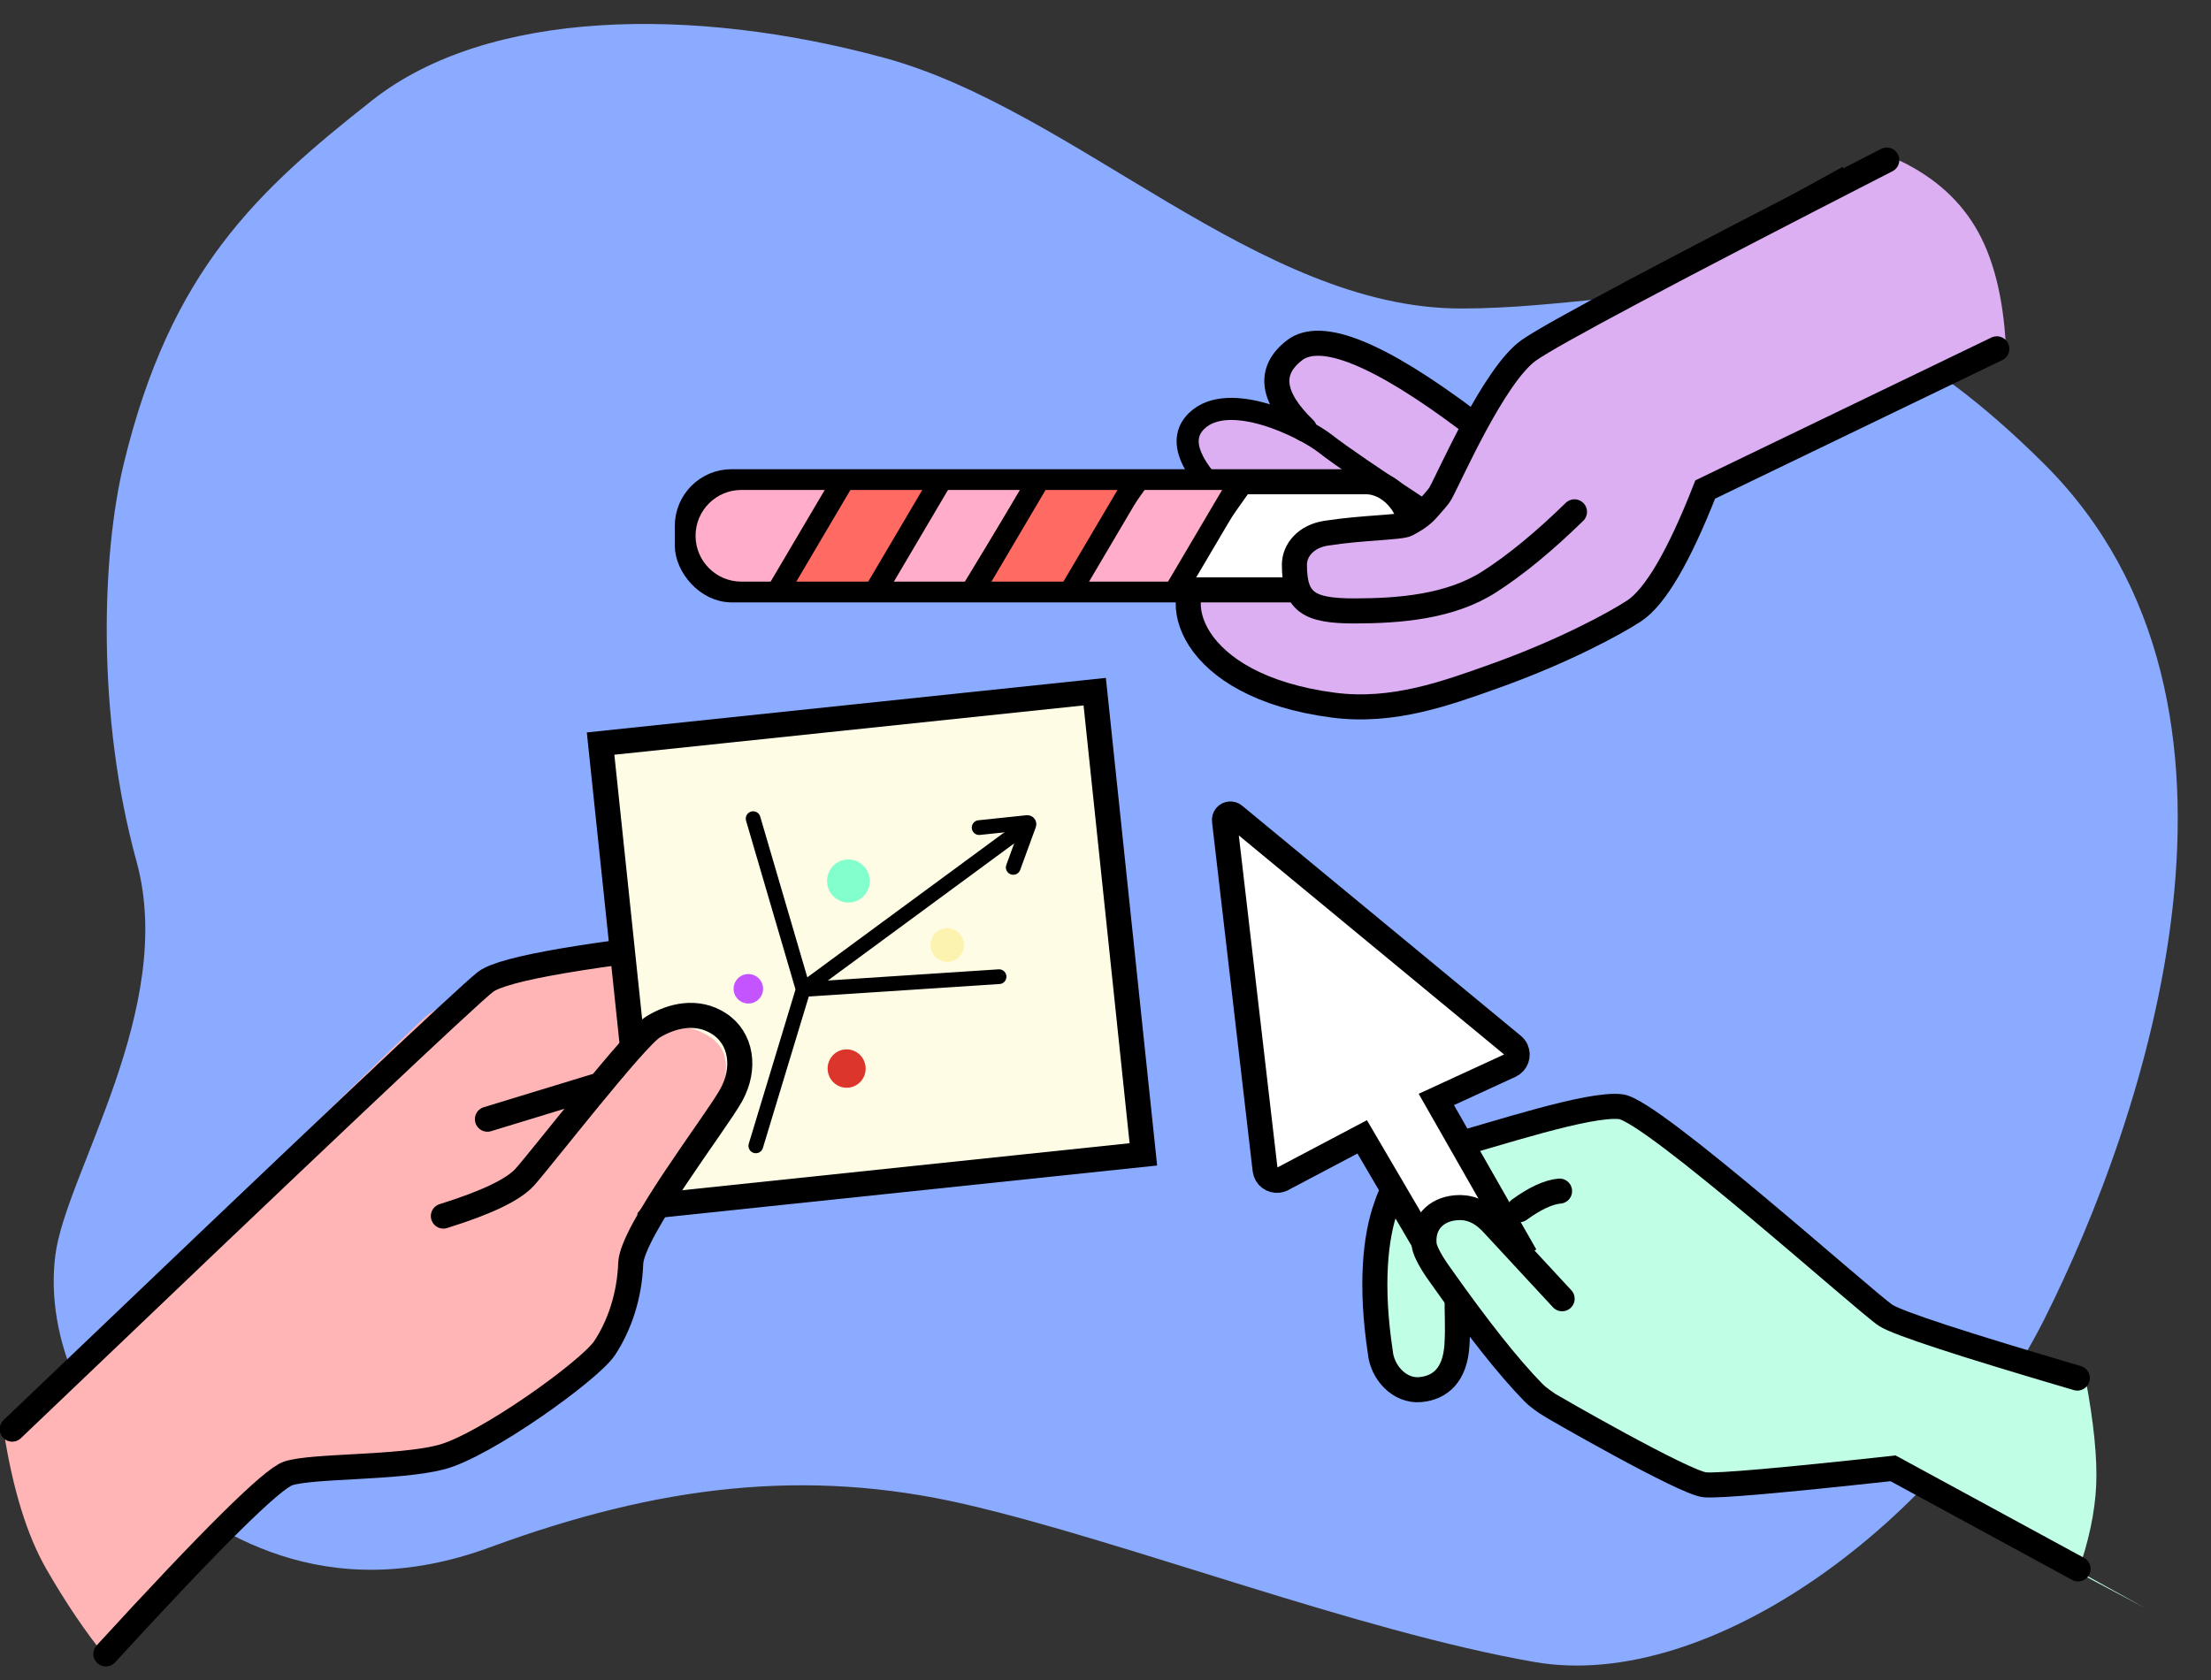<?xml version="1.0" encoding="UTF-8"?>
<svg width="150px" height="114px" viewBox="0 0 150 114" version="1.1" xmlns="http://www.w3.org/2000/svg" xmlns:xlink="http://www.w3.org/1999/xlink">
    <rect x="0" y="0" width="150" height="114" fill="#333333" stroke="none"/>
    <!-- Generator: Sketch 55.2 (78181) - https://sketchapp.com -->
    <title>teams</title>
    <desc>Created with Sketch.</desc>
    <g id="teams" stroke="none" stroke-width="1" fill="none" fill-rule="evenodd">
        <path d="M104.861,0.48 C99.505,-0.343 90.377,-1.217 82.645,8.062 C74.912,17.342 66.833,23.464 56.132,26.722 C45.431,29.981 28.833,32.562 17.404,36.739 C5.976,40.916 -1.802,58.987 -0.934,74.124 C-0.066,89.261 5.669,118.495 28.118,124.443 C50.566,130.391 55.757,120.647 67.639,113.787 C79.521,106.927 97.008,112.393 110.031,108.955 C123.054,105.517 134.962,98.368 138.66,89.108 C142.359,79.849 144.748,72.264 140.934,59.308 C139.142,53.218 134.019,43.607 126.686,36.365 C119.354,29.123 120.256,15.635 118.104,10.485 C115.878,5.157 110.218,1.302 104.861,0.48 Z" id="teams-mask" fill="#8AABFF" fill-rule="nonzero" transform="translate(70.935, 63.144) rotate(-150) translate(-70.935, -63.144) "></path>
        <g id="Group-3" transform="translate(-2, 10)">
            <g id="Group" transform="translate(40.933, 69.622) rotate(2) translate(-40.933, -69.622) translate(1.433, 35.122)">
                <g id="hand-back" transform="translate(0.981, 12.632)" fill-rule="nonzero">
                    <path d="M45.883,10.986 C45.984,11.25 46.753,11.264 47.293,11.415 C48.052,11.627 48.664,11.964 48.996,12.371 C49.942,13.526 49.592,15.23 48.996,16.4 C48.042,18.275 42.585,25.85 42.585,28.043 C42.585,30.236 41.972,32.287 41.016,33.845 C40.059,35.404 33.099,40.776 30.176,41.635 C27.253,42.495 21.488,42.495 19.862,43.093 C18.778,43.492 14.799,47.716 7.925,55.765 C6.51,54.149 5.103,52.218 3.703,49.972 C2.303,47.726 1.225,44.628 0.468,40.677 C17.519,22.587 26.733,12.888 28.11,11.579 C29.487,10.269 35.112,8.524 44.983,6.342 C45.449,9.087 45.749,10.635 45.883,10.986 Z" id="Path-14" fill="#FFB5B5"></path>
                    <path d="M3.008,42.98 C20.336,21.032 29.53,9.523 30.588,8.451 C31.646,7.38 37.299,5.579 47.545,3.048" id="Path-13" stroke="#000000" stroke-width="1.7" stroke-linecap="round" transform="translate(25.277, 23.014) rotate(6) translate(-25.277, -23.014) "></path>
                </g>
                <g id="post-its" transform="translate(59.325, 18.56) rotate(-8) translate(-59.325, -18.56) translate(42.325, 2.56)" fill-rule="nonzero">
                    <rect id="Rectangle" stroke="#000000" stroke-width="1.7" fill="#FFFCE5" x="-4.54747351e-13" y="0.21" width="33.708" height="31.571"></rect>
                    <g id="Group-15" transform="translate(6.171, 5.654)">
                        <g id="plot" transform="translate(0.793, 0.704)">
                            <polyline id="Path-9" stroke="#000000" stroke-linecap="round" points="2.797 -4.54747351e-13 4.963 11.885 0.658 22.1"></polyline>
                            <path d="M4.963,11.885 L18.269,12.409" id="Path-10" stroke="#000000" stroke-linecap="round"></path>
                            <path d="M4.963,11.885 L20.853,2.581" id="Path-11" stroke="#000000"></path>
                            <path d="M17.983,2.207 L21.26,2.207 C21.32,2.207 21.369,2.256 21.369,2.316 C21.369,2.332 21.365,2.349 21.358,2.364 L20.001,5.135" id="Path-12" stroke="#000000" stroke-linecap="round"></path>
                            <ellipse id="Oval" fill="#83FFCD" cx="8.782" cy="4.883" rx="1.449" ry="1.464"></ellipse>
                            <ellipse id="Oval-Copy" fill="#FCF3B0" cx="14.998" cy="9.904" rx="1.134" ry="1.146"></ellipse>
                            <ellipse id="Oval-Copy-2" fill="#C454FF" cx="1.267" cy="11.448" rx="1" ry="1"></ellipse>
                            <ellipse id="Oval-Copy-5" fill="#DC352C" cx="7.333" cy="17.528" rx="1.29" ry="1.303"></ellipse>
                        </g>
                    </g>
                </g>
                <path d="M40.744,28.544 L33.51,31.03" id="Path-27" stroke="#000000" stroke-width="1.7" stroke-linecap="round" fill-rule="nonzero"></path>
                <g id="Group-20" transform="translate(1.427, 18.974)">
                    <g id="Group-20-Copy"></g>
                    <path d="M40.627,10.017 C42.526,5.78 44.679,4.448 47.087,6.022 C49.494,7.596 47.764,11.846 41.896,18.771 L40.627,10.017 Z" id="Path-3" fill="#FFB5B5" fill-rule="nonzero"></path>
                    <path d="M29.326,18.731 C32.207,17.724 34.019,16.776 34.762,15.886 C35.876,14.551 41.881,6.207 43.103,5.403 C44.324,4.6 46.03,4.11 47.569,5.035 C49.109,5.96 49.505,7.981 48.551,9.856 C47.597,11.731 42.14,19.307 42.14,21.499 C42.14,23.692 41.526,25.743 40.57,27.301 C39.613,28.86 32.653,34.232 29.73,35.092 C26.808,35.951 21.043,35.951 19.416,36.549 C18.332,36.948 14.353,41.172 7.479,49.221" id="Path-14" stroke="#000000" stroke-width="1.7" stroke-linecap="round" fill-rule="nonzero"></path>
                </g>
            </g>
            <g id="hand-progress-bar-2" transform="translate(48.207, 0)" fill-rule="nonzero">
                <g id="hand-progress-bar">
                    <g id="Group-21" transform="translate(34.301, 0)">
                        <path d="M48.012,0.734 L22.458,14.296 L19.687,19.111 L11.477,14.296 C9.394,12.818 7.836,12.818 6.804,14.296 C5.771,15.773 5.939,17.198 7.308,18.57 C5.261,17.854 3.841,17.58 3.048,17.748 C2.255,17.915 1.446,18.37 0.622,19.111 C0.189,19.954 0.385,20.938 1.213,22.065 C2.04,23.191 4.072,25.02 7.308,27.552 L7.308,28.682 C5.271,28.222 3.647,28.106 2.437,28.337 C1.227,28.567 0.45,29.606 0.105,31.455 C1.621,34.197 2.602,35.568 3.048,35.568 C3.717,35.568 9.315,38.089 11.477,38.029 C13.639,37.968 27.244,34.498 31.314,30.913 C34.027,28.523 35.316,25.957 35.179,23.216 L55.576,13.489 C55.395,10.085 54.698,7.38 53.483,5.372 C52.269,3.364 50.445,1.818 48.012,0.734 Z" id="Path-24" fill="#DBAFF2"></path>
                        <g id="Group-11" transform="translate(0, 1.569)" stroke="#000000">
                            <path d="M54.961,12.101 L35.179,21.647 C33.395,26.194 31.787,28.941 30.353,29.886 C29.074,30.728 25.531,32.655 20.857,34.32 C17.668,35.456 14.011,36.809 9.958,36.281 C-0.034,34.979 -1.367,28.706 1.308,27.113 C3.09,26.051 5.091,26.051 7.308,27.113" id="Path-4" stroke-width="1.7" stroke-linecap="round"></path>
                            <path d="M44.629,0 C31.908,7.026 24.766,11.094 23.203,12.206 C20.857,13.873 17.883,20.701 17.225,21.89 C17.058,22.191 16.678,22.574 16.375,22.935 C15.939,23.453 15.4,23.748 14.96,23.993 C14.52,24.238 12.035,24.212 9.449,24.614 C8.084,24.827 7.308,25.775 7.308,26.749 C7.308,29.285 8.281,29.886 11.353,29.886 C14.426,29.886 17.877,29.614 20.54,27.906 C22.315,26.767 24.238,25.186 26.309,23.163" id="Path-2" stroke-width="0.558"></path>
                            <path d="M7.308,25.983 L4.07,23.675 C0.359,20.628 -0.773,18.401 0.675,16.994 C2.847,14.883 7.967,17.407 9.41,18.542 C10.372,19.298 12.59,20.817 16.066,23.099" id="Path-6" stroke-width="1.5" stroke-linecap="round"></path>
                            <path d="M7.989,17.541 C5.745,15.369 5.518,13.591 7.308,12.206 C9.098,10.821 13.031,12.409 19.104,16.972" id="Path-7" stroke-width="1.7" stroke-linecap="round"></path>
                        </g>
                    </g>
                    <g id="progress-bar" transform="translate(0.424, 22.546)">
                        <rect id="Rectangle-Copy-47" fill="#FFFFFF" x="1.454" y="0.154" width="47.354" height="7.3" rx="3.65"></rect>
                        <rect id="Rectangle" stroke="#000000" stroke-width="1.7" stroke-linecap="round" x="1.13686838e-13" y="0.143" width="49.03" height="7.336" rx="3"></rect>
                        <path d="M3.668,0.422 C1.796,0.422 0.279,1.939 0.279,3.811 C0.279,5.683 1.796,7.2 3.668,7.2 L11.853,7.2 C12.954,7.2 13.985,6.666 14.62,5.768 L16.119,3.65 C16.363,3.304 16.494,2.891 16.494,2.468 C16.494,1.338 15.578,0.422 14.448,0.422 L3.668,0.422 Z" id="Rectangle-Copy-6" stroke="#000000" stroke-width="0.558" fill="#FFADCA"></path>
                        <path d="M10.411,0.422 L6.296,7.2 L19.408,7.2 L24.202,0.422 L10.411,0.422 Z" id="Rectangle-Copy-16" stroke="#000000" stroke-width="0.558" fill="#FF6A62"></path>
                        <path d="M17.084,0.422 L12.969,7.2 L26.081,7.2 L30.876,0.422 L17.084,0.422 Z" id="Rectangle-Copy-18" stroke="#000000" stroke-width="0.558" fill="#FFADCA"></path>
                        <path d="M17.084,0.422 L12.969,7.2 L26.081,7.2 L30.876,0.422 L17.084,0.422 Z" id="Rectangle-Copy-48" stroke="#000000" stroke-width="0.558" fill="#FFADCA"></path>
                        <path d="M24.295,0.422 L20.18,7.2 L33.292,7.2 L38.086,0.422 L24.295,0.422 Z" id="Rectangle-Copy-49" stroke="#000000" stroke-width="0.558" fill="#FFADCA"></path>
                        <path d="M23.101,0.422 L18.986,7.2 L26.081,7.2 L30.876,0.422 L23.101,0.422 Z" id="Rectangle-Copy-19" stroke="#000000" stroke-width="0.558" fill="#FF6A62"></path>
                        <g id="Group-2" transform="translate(6.193, 0.131)" stroke="#000000" stroke-linecap="round" stroke-width="1.5">
                            <path d="M-4.46309656e-14,7.348 L4.335,3.10862447e-14" id="Path-29"></path>
                            <path d="M6.62,7.348 L10.955,3.10862447e-14" id="Path-29-Copy"></path>
                            <path d="M13.241,7.348 L17.576,3.10862447e-14" id="Path-29-Copy-2"></path>
                            <path d="M19.861,7.348 L24.196,3.10862447e-14" id="Path-29-Copy-3"></path>
                            <path d="M26.96,7.348 L31.295,3.10862447e-14" id="Path-29-Copy-4"></path>
                        </g>
                    </g>
                    <g id="Group-23" transform="translate(41.609, 0)">
                        <path d="M8.624,25.941 C5.996,25.327 -1.13686838e-13,25.274 -1.13686838e-13,28.682 C-1.13686838e-13,30.954 3.504,31.772 10.512,31.137 C11.155,26.826 11.272,24.381 10.862,23.801 C10.523,23.32 9.247,26.087 8.624,25.941 Z" id="Path-25" fill="#DBAFF2"></path>
                        <path d="M40.188,0.862 C25.556,8.359 17.458,12.664 15.895,13.775 C13.549,15.442 10.575,22.27 9.917,23.459 C9.75,23.76 9.37,24.144 9.067,24.504 C8.631,25.022 8.092,25.317 7.652,25.562 C7.212,25.807 4.727,25.782 2.141,26.184 C0.776,26.396 0,27.344 0,28.318 C0,30.855 0.973,31.455 4.045,31.455 C7.118,31.455 10.569,31.184 13.232,29.475 C15.007,28.336 16.93,26.755 19.001,24.732" id="Path-2-Copy" stroke="#000000" stroke-width="1.7" stroke-linecap="round"></path>
                    </g>
                </g>
            </g>
            <g id="hand-arrow" transform="translate(112.577, 72.428) rotate(-5) translate(-112.577, -72.428) translate(79.577, 41.928)" fill-rule="nonzero">
                <g id="Group-24" transform="translate(15.248, 23.065)">
                    <path d="M47.572,21.185 C39.616,18.171 35.244,16.363 34.457,15.759 C33.276,14.853 19.903,0.54 17.787,0.081 C15.672,-0.378 9.045,1.229 5.835,1.79 C3.696,2.164 2.192,3.383 1.324,5.448 C0.401,7.454 -0.215,10.717 0.07,15.236 C0.07,16.629 1.14,18.017 2.534,18.017 C3.927,18.017 4.986,17.222 5.29,15.236 C5.492,13.912 5.477,12.961 5.59,12.067 L9.666,18.538 C16.459,23.605 20.275,26.139 21.113,26.139 C21.952,26.139 26.26,26.137 34.038,26.134 L45.875,34.336 C46.824,32.255 47.421,30.308 47.664,28.492 C47.907,26.677 47.876,24.241 47.572,21.185 Z" id="Shape-Copy" fill="#C0FFE6"></path>
                    <path d="M10.305,6.443 C11.441,5.763 12.385,5.422 13.138,5.422" id="Path-8" stroke="#000000" stroke-width="1.7" stroke-linecap="round"></path>
                    <path d="M47.025,21.123 C39.434,18.151 35.244,16.363 34.457,15.759 C33.276,14.853 19.903,0.54 17.787,0.081 C15.672,-0.378 9.045,1.229 5.835,1.79 C3.696,2.164 2.192,3.383 1.324,5.448 C0.401,7.454 -0.215,10.717 0.07,15.236 C0.07,16.629 1.14,18.017 2.534,18.017 C3.927,18.017 4.986,17.222 5.29,15.236 C5.492,13.912 5.477,12.961 5.59,12.067" id="Shape" stroke="#000000" stroke-width="1.7" stroke-linecap="round"></path>
                </g>
                <g id="arrow" transform="translate(16.539, 18.538) rotate(14) translate(-16.539, -18.538) translate(4.039, 3.538)" fill="#FFFFFF" stroke="#000000" stroke-width="1.7">
                    <path d="M19.899,29.141 L24.258,25.802 L17.171,16.953 L21.765,13.887 C22.135,13.64 22.235,13.139 21.988,12.769 C21.923,12.672 21.838,12.591 21.739,12.53 L0.614,0.06 C0.424,-0.057 0.176,0.003 0.059,0.192 C-0,0.29 -0.016,0.408 0.017,0.518 L6.449,23.499 C6.576,23.926 7.024,24.169 7.451,24.043 C7.527,24.021 7.599,23.987 7.664,23.944 L12.6,20.247 L19.899,29.141 Z" id="Path"></path>
                </g>
                <path d="M27.922,35.778 L23.622,30.235 C22.854,29.277 22.054,28.998 21.278,28.998 C19.885,28.998 18.916,29.879 18.916,31.272 C18.916,31.962 19.742,33.316 19.742,33.316 C22.012,37.224 23.901,40.095 25.408,41.928 C25.77,42.369 26.162,42.642 26.322,42.792 C26.482,42.942 35.103,48.953 36.464,49.199 C37.371,49.363 41.645,49.363 49.286,49.199 L65.451,60.105" id="Shape-Copy-2" fill="#C0FFE6"></path>
                <path d="M27.922,35.778 L23.622,30.235 C22.854,29.277 22.054,28.998 21.278,28.998 C19.885,28.998 18.916,29.879 18.916,31.272 C18.916,31.962 19.742,33.316 19.742,33.316 C22.012,37.224 23.901,40.095 25.408,41.928 C25.77,42.369 26.162,42.642 26.322,42.792 C26.482,42.942 35.103,48.953 36.464,49.199 C37.371,49.363 41.645,49.363 49.286,49.199 L61.194,57.09" id="Shape" stroke="#000000" stroke-width="1.7" stroke-linecap="round"></path>
            </g>
        </g>
    </g>
</svg>